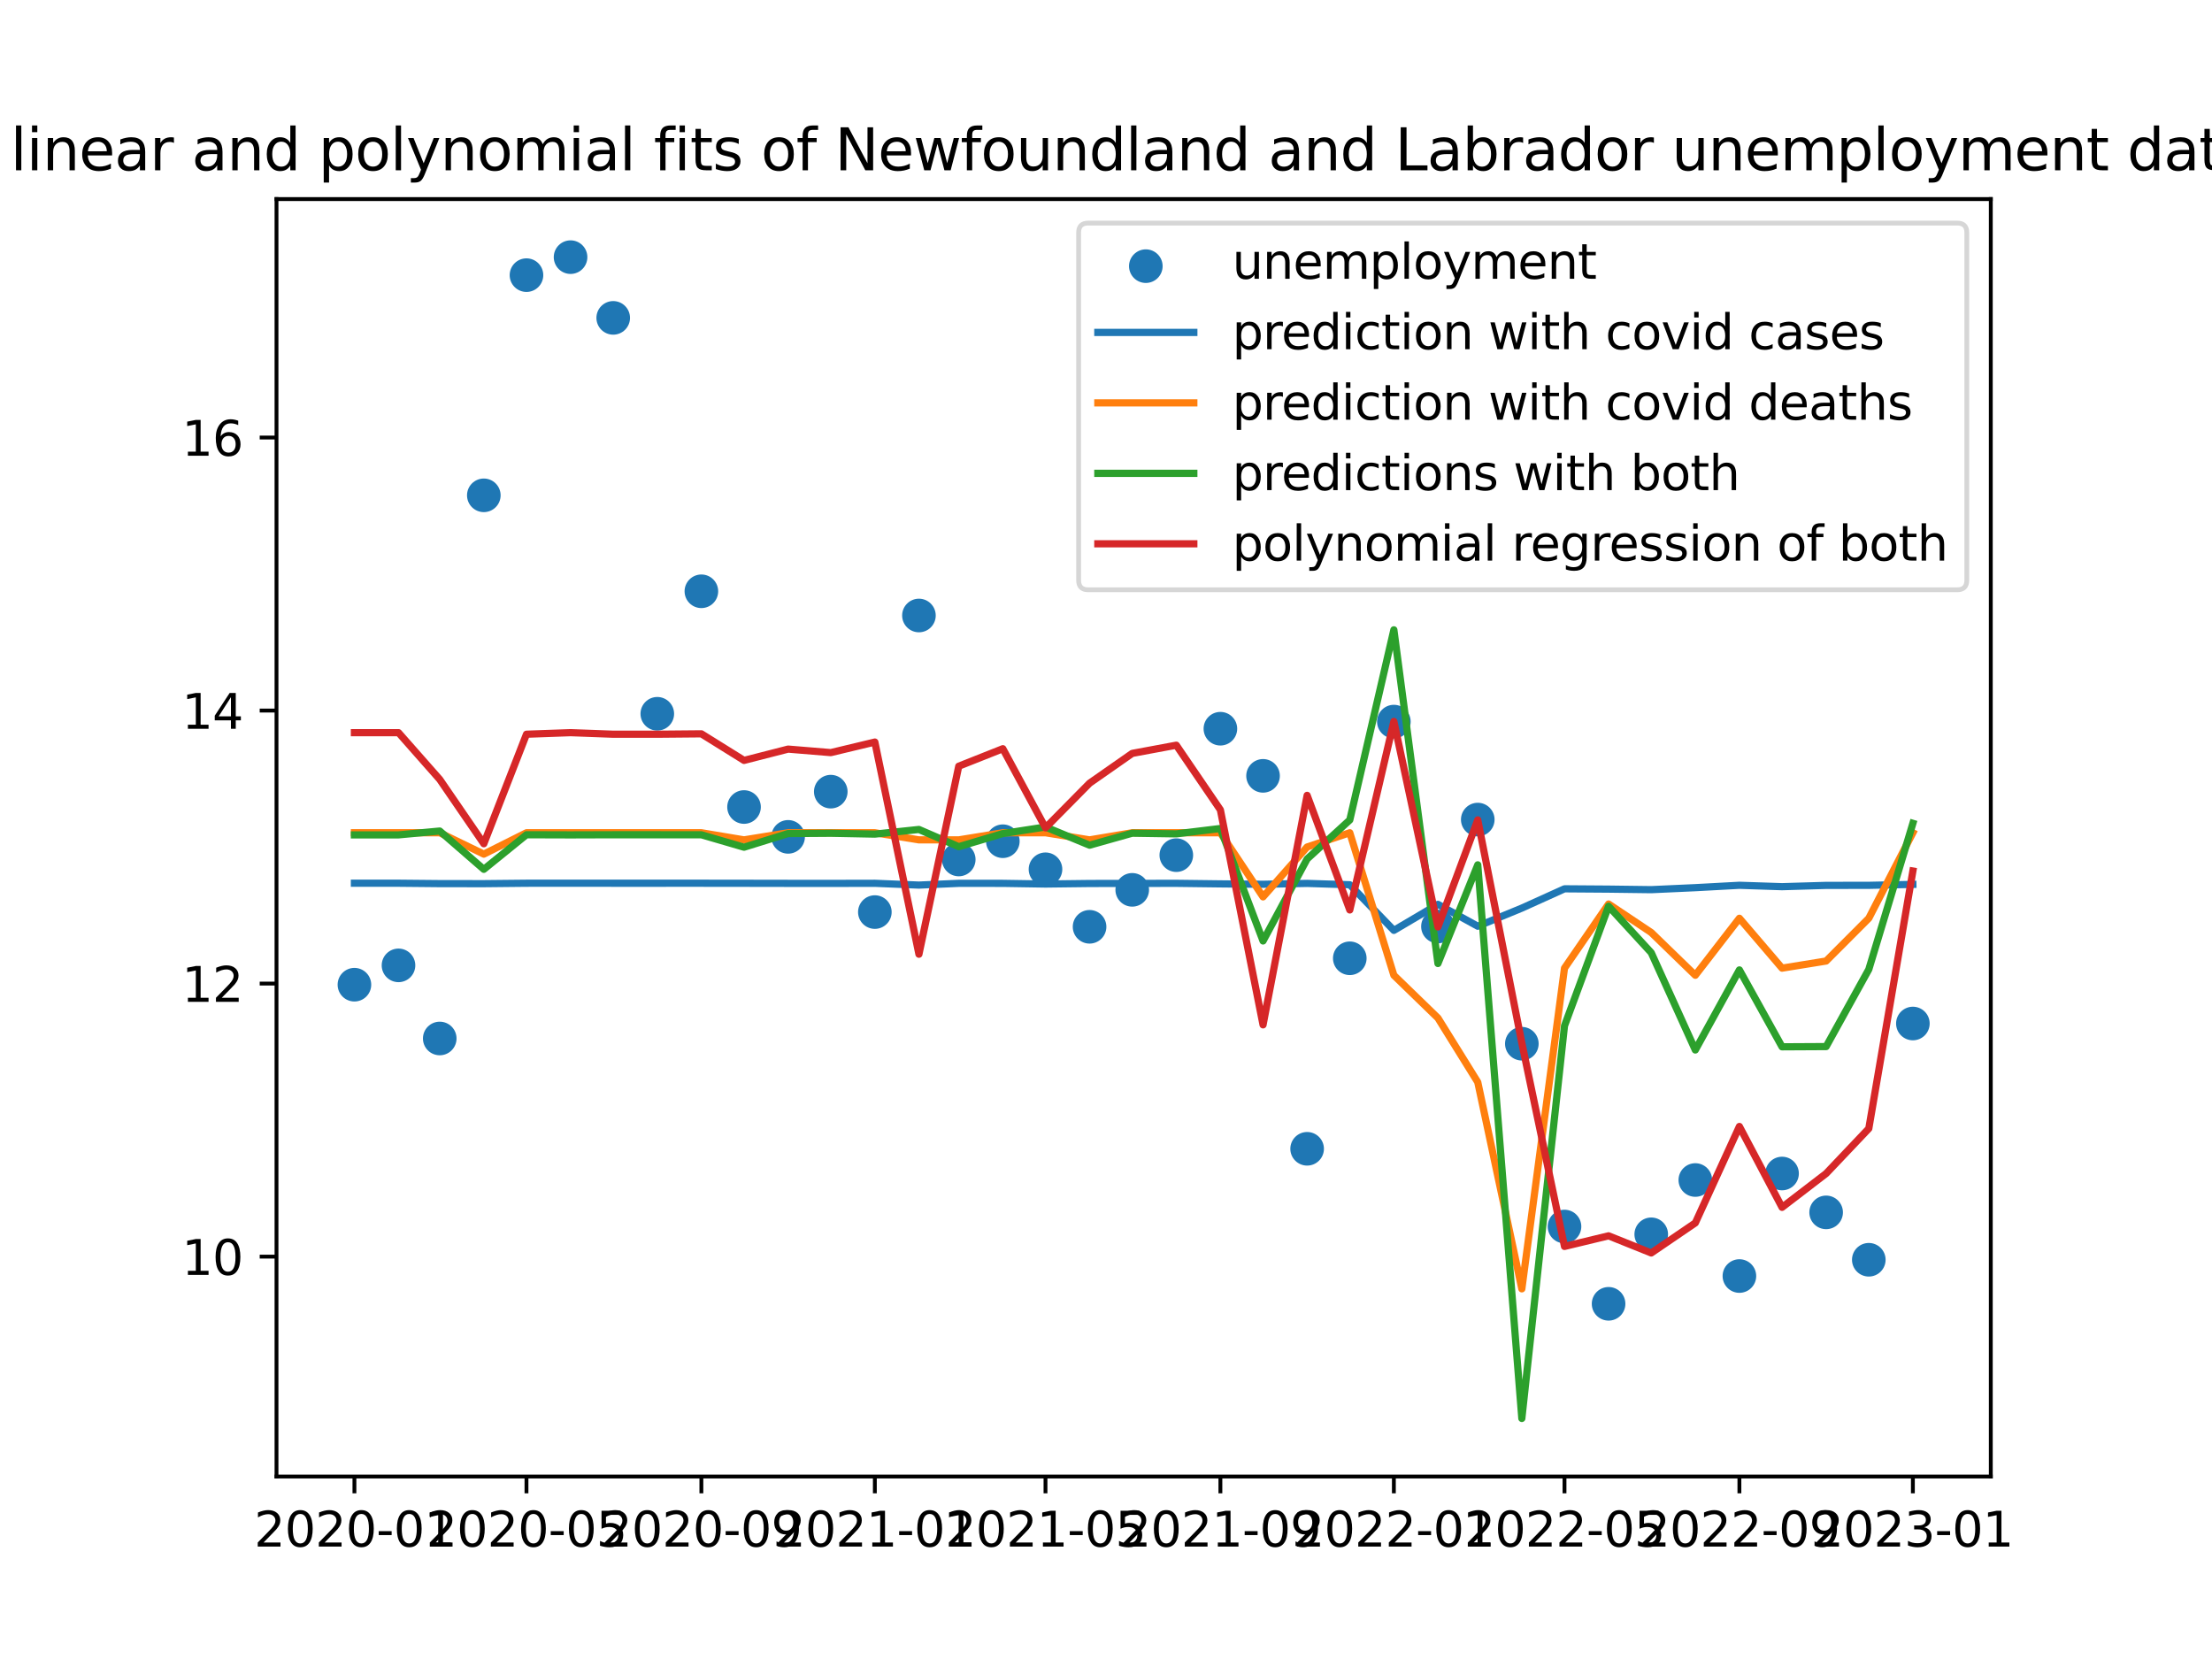 <?xml version="1.0" encoding="utf-8" standalone="no"?>
<!DOCTYPE svg PUBLIC "-//W3C//DTD SVG 1.1//EN"
  "http://www.w3.org/Graphics/SVG/1.1/DTD/svg11.dtd">
<svg xmlns:xlink="http://www.w3.org/1999/xlink" width="460.8pt" height="345.6pt" viewBox="0 0 460.8 345.6" xmlns="http://www.w3.org/2000/svg" version="1.1">
 <defs>
  <style type="text/css">*{stroke-linejoin: round; stroke-linecap: butt}</style>
 </defs>
 <g id="figure_1">
  <g id="patch_1">
   <path d="M 0 345.6 
L 460.8 345.6 
L 460.8 0 
L 0 0 
z
" style="fill: #ffffff"/>
  </g>
  <g id="axes_1">
   <g id="patch_2">
    <path d="M 57.6 307.584 
L 414.72 307.584 
L 414.72 41.472 
L 57.6 41.472 
z
" style="fill: #ffffff"/>
   </g>
   <g id="PathCollection_1">
    <defs>
     <path id="m31b5397fba" d="M 0 3 
C 0.796 3 1.559 2.684 2.121 2.121 
C 2.684 1.559 3 0.796 3 0 
C 3 -0.796 2.684 -1.559 2.121 -2.121 
C 1.559 -2.684 0.796 -3 0 -3 
C -0.796 -3 -1.559 -2.684 -2.121 -2.121 
C -2.684 -1.559 -3 -0.796 -3 0 
C -3 0.796 -2.684 1.559 -2.121 2.121 
C -1.559 2.684 -0.796 3 0 3 
z
" style="stroke: #1f77b4"/>
    </defs>
    <g clip-path="url(#pb2f38aac66)">
     <use xlink:href="#m31b5397fba" x="73.833" y="205.13" style="fill: #1f77b4; stroke: #1f77b4"/>
     <use xlink:href="#m31b5397fba" x="83.015" y="201.104" style="fill: #1f77b4; stroke: #1f77b4"/>
     <use xlink:href="#m31b5397fba" x="91.606" y="216.334" style="fill: #1f77b4; stroke: #1f77b4"/>
     <use xlink:href="#m31b5397fba" x="100.789" y="103.185" style="fill: #1f77b4; stroke: #1f77b4"/>
     <use xlink:href="#m31b5397fba" x="109.675" y="57.318" style="fill: #1f77b4; stroke: #1f77b4"/>
     <use xlink:href="#m31b5397fba" x="118.858" y="53.568" style="fill: #1f77b4; stroke: #1f77b4"/>
     <use xlink:href="#m31b5397fba" x="127.744" y="66.219" style="fill: #1f77b4; stroke: #1f77b4"/>
     <use xlink:href="#m31b5397fba" x="136.927" y="148.693" style="fill: #1f77b4; stroke: #1f77b4"/>
     <use xlink:href="#m31b5397fba" x="146.11" y="123.176" style="fill: #1f77b4; stroke: #1f77b4"/>
     <use xlink:href="#m31b5397fba" x="154.996" y="168.117" style="fill: #1f77b4; stroke: #1f77b4"/>
     <use xlink:href="#m31b5397fba" x="164.179" y="174.333" style="fill: #1f77b4; stroke: #1f77b4"/>
     <use xlink:href="#m31b5397fba" x="173.066" y="164.915" style="fill: #1f77b4; stroke: #1f77b4"/>
     <use xlink:href="#m31b5397fba" x="182.248" y="190.001" style="fill: #1f77b4; stroke: #1f77b4"/>
     <use xlink:href="#m31b5397fba" x="191.431" y="128.219" style="fill: #1f77b4; stroke: #1f77b4"/>
     <use xlink:href="#m31b5397fba" x="199.725" y="179.048" style="fill: #1f77b4; stroke: #1f77b4"/>
     <use xlink:href="#m31b5397fba" x="208.908" y="175.242" style="fill: #1f77b4; stroke: #1f77b4"/>
     <use xlink:href="#m31b5397fba" x="217.795" y="181.087" style="fill: #1f77b4; stroke: #1f77b4"/>
     <use xlink:href="#m31b5397fba" x="226.977" y="193.069" style="fill: #1f77b4; stroke: #1f77b4"/>
     <use xlink:href="#m31b5397fba" x="235.864" y="185.37" style="fill: #1f77b4; stroke: #1f77b4"/>
     <use xlink:href="#m31b5397fba" x="245.047" y="178.145" style="fill: #1f77b4; stroke: #1f77b4"/>
     <use xlink:href="#m31b5397fba" x="254.229" y="151.805" style="fill: #1f77b4; stroke: #1f77b4"/>
     <use xlink:href="#m31b5397fba" x="263.116" y="161.623" style="fill: #1f77b4; stroke: #1f77b4"/>
     <use xlink:href="#m31b5397fba" x="272.299" y="239.315" style="fill: #1f77b4; stroke: #1f77b4"/>
     <use xlink:href="#m31b5397fba" x="281.185" y="199.628" style="fill: #1f77b4; stroke: #1f77b4"/>
     <use xlink:href="#m31b5397fba" x="290.368" y="150.323" style="fill: #1f77b4; stroke: #1f77b4"/>
     <use xlink:href="#m31b5397fba" x="299.551" y="193.008" style="fill: #1f77b4; stroke: #1f77b4"/>
     <use xlink:href="#m31b5397fba" x="307.845" y="170.731" style="fill: #1f77b4; stroke: #1f77b4"/>
     <use xlink:href="#m31b5397fba" x="317.027" y="217.426" style="fill: #1f77b4; stroke: #1f77b4"/>
     <use xlink:href="#m31b5397fba" x="325.914" y="255.507" style="fill: #1f77b4; stroke: #1f77b4"/>
     <use xlink:href="#m31b5397fba" x="335.097" y="271.607" style="fill: #1f77b4; stroke: #1f77b4"/>
     <use xlink:href="#m31b5397fba" x="343.983" y="257.128" style="fill: #1f77b4; stroke: #1f77b4"/>
     <use xlink:href="#m31b5397fba" x="353.166" y="245.818" style="fill: #1f77b4; stroke: #1f77b4"/>
     <use xlink:href="#m31b5397fba" x="362.349" y="265.821" style="fill: #1f77b4; stroke: #1f77b4"/>
     <use xlink:href="#m31b5397fba" x="371.235" y="244.464" style="fill: #1f77b4; stroke: #1f77b4"/>
     <use xlink:href="#m31b5397fba" x="380.418" y="252.56" style="fill: #1f77b4; stroke: #1f77b4"/>
     <use xlink:href="#m31b5397fba" x="389.305" y="262.431" style="fill: #1f77b4; stroke: #1f77b4"/>
     <use xlink:href="#m31b5397fba" x="398.487" y="213.216" style="fill: #1f77b4; stroke: #1f77b4"/>
    </g>
   </g>
   <g id="matplotlib.axis_1">
    <g id="xtick_1">
     <g id="line2d_1">
      <defs>
       <path id="m17f41f5cee" d="M 0 0 
L 0 3.5 
" style="stroke: #000000; stroke-width: 0.8"/>
      </defs>
      <g>
       <use xlink:href="#m17f41f5cee" x="73.833" y="307.584" style="stroke: #000000; stroke-width: 0.8"/>
      </g>
     </g>
     <g id="text_1">
      <!-- 2020-01 -->
      <g transform="translate(52.941 322.182) scale(0.1 -0.1)">
       <defs>
        <path id="DejaVuSans-32" d="M 1228 531 
L 3431 531 
L 3431 0 
L 469 0 
L 469 531 
Q 828 903 1448 1529 
Q 2069 2156 2228 2338 
Q 2531 2678 2651 2914 
Q 2772 3150 2772 3378 
Q 2772 3750 2511 3984 
Q 2250 4219 1831 4219 
Q 1534 4219 1204 4116 
Q 875 4013 500 3803 
L 500 4441 
Q 881 4594 1212 4672 
Q 1544 4750 1819 4750 
Q 2544 4750 2975 4387 
Q 3406 4025 3406 3419 
Q 3406 3131 3298 2873 
Q 3191 2616 2906 2266 
Q 2828 2175 2409 1742 
Q 1991 1309 1228 531 
z
" transform="scale(0.016)"/>
        <path id="DejaVuSans-30" d="M 2034 4250 
Q 1547 4250 1301 3770 
Q 1056 3291 1056 2328 
Q 1056 1369 1301 889 
Q 1547 409 2034 409 
Q 2525 409 2770 889 
Q 3016 1369 3016 2328 
Q 3016 3291 2770 3770 
Q 2525 4250 2034 4250 
z
M 2034 4750 
Q 2819 4750 3233 4129 
Q 3647 3509 3647 2328 
Q 3647 1150 3233 529 
Q 2819 -91 2034 -91 
Q 1250 -91 836 529 
Q 422 1150 422 2328 
Q 422 3509 836 4129 
Q 1250 4750 2034 4750 
z
" transform="scale(0.016)"/>
        <path id="DejaVuSans-2d" d="M 313 2009 
L 1997 2009 
L 1997 1497 
L 313 1497 
L 313 2009 
z
" transform="scale(0.016)"/>
        <path id="DejaVuSans-31" d="M 794 531 
L 1825 531 
L 1825 4091 
L 703 3866 
L 703 4441 
L 1819 4666 
L 2450 4666 
L 2450 531 
L 3481 531 
L 3481 0 
L 794 0 
L 794 531 
z
" transform="scale(0.016)"/>
       </defs>
       <use xlink:href="#DejaVuSans-32"/>
       <use xlink:href="#DejaVuSans-30" x="63.623"/>
       <use xlink:href="#DejaVuSans-32" x="127.246"/>
       <use xlink:href="#DejaVuSans-30" x="190.869"/>
       <use xlink:href="#DejaVuSans-2d" x="254.492"/>
       <use xlink:href="#DejaVuSans-30" x="290.576"/>
       <use xlink:href="#DejaVuSans-31" x="354.199"/>
      </g>
     </g>
    </g>
    <g id="xtick_2">
     <g id="line2d_2">
      <g>
       <use xlink:href="#m17f41f5cee" x="109.675" y="307.584" style="stroke: #000000; stroke-width: 0.8"/>
      </g>
     </g>
     <g id="text_2">
      <!-- 2020-05 -->
      <g transform="translate(88.784 322.182) scale(0.1 -0.1)">
       <defs>
        <path id="DejaVuSans-35" d="M 691 4666 
L 3169 4666 
L 3169 4134 
L 1269 4134 
L 1269 2991 
Q 1406 3038 1543 3061 
Q 1681 3084 1819 3084 
Q 2600 3084 3056 2656 
Q 3513 2228 3513 1497 
Q 3513 744 3044 326 
Q 2575 -91 1722 -91 
Q 1428 -91 1123 -41 
Q 819 9 494 109 
L 494 744 
Q 775 591 1075 516 
Q 1375 441 1709 441 
Q 2250 441 2565 725 
Q 2881 1009 2881 1497 
Q 2881 1984 2565 2268 
Q 2250 2553 1709 2553 
Q 1456 2553 1204 2497 
Q 953 2441 691 2322 
L 691 4666 
z
" transform="scale(0.016)"/>
       </defs>
       <use xlink:href="#DejaVuSans-32"/>
       <use xlink:href="#DejaVuSans-30" x="63.623"/>
       <use xlink:href="#DejaVuSans-32" x="127.246"/>
       <use xlink:href="#DejaVuSans-30" x="190.869"/>
       <use xlink:href="#DejaVuSans-2d" x="254.492"/>
       <use xlink:href="#DejaVuSans-30" x="290.576"/>
       <use xlink:href="#DejaVuSans-35" x="354.199"/>
      </g>
     </g>
    </g>
    <g id="xtick_3">
     <g id="line2d_3">
      <g>
       <use xlink:href="#m17f41f5cee" x="146.11" y="307.584" style="stroke: #000000; stroke-width: 0.8"/>
      </g>
     </g>
     <g id="text_3">
      <!-- 2020-09 -->
      <g transform="translate(125.218 322.182) scale(0.1 -0.1)">
       <defs>
        <path id="DejaVuSans-39" d="M 703 97 
L 703 672 
Q 941 559 1184 500 
Q 1428 441 1663 441 
Q 2288 441 2617 861 
Q 2947 1281 2994 2138 
Q 2813 1869 2534 1725 
Q 2256 1581 1919 1581 
Q 1219 1581 811 2004 
Q 403 2428 403 3163 
Q 403 3881 828 4315 
Q 1253 4750 1959 4750 
Q 2769 4750 3195 4129 
Q 3622 3509 3622 2328 
Q 3622 1225 3098 567 
Q 2575 -91 1691 -91 
Q 1453 -91 1209 -44 
Q 966 3 703 97 
z
M 1959 2075 
Q 2384 2075 2632 2365 
Q 2881 2656 2881 3163 
Q 2881 3666 2632 3958 
Q 2384 4250 1959 4250 
Q 1534 4250 1286 3958 
Q 1038 3666 1038 3163 
Q 1038 2656 1286 2365 
Q 1534 2075 1959 2075 
z
" transform="scale(0.016)"/>
       </defs>
       <use xlink:href="#DejaVuSans-32"/>
       <use xlink:href="#DejaVuSans-30" x="63.623"/>
       <use xlink:href="#DejaVuSans-32" x="127.246"/>
       <use xlink:href="#DejaVuSans-30" x="190.869"/>
       <use xlink:href="#DejaVuSans-2d" x="254.492"/>
       <use xlink:href="#DejaVuSans-30" x="290.576"/>
       <use xlink:href="#DejaVuSans-39" x="354.199"/>
      </g>
     </g>
    </g>
    <g id="xtick_4">
     <g id="line2d_4">
      <g>
       <use xlink:href="#m17f41f5cee" x="182.248" y="307.584" style="stroke: #000000; stroke-width: 0.8"/>
      </g>
     </g>
     <g id="text_4">
      <!-- 2021-01 -->
      <g transform="translate(161.357 322.182) scale(0.1 -0.1)">
       <use xlink:href="#DejaVuSans-32"/>
       <use xlink:href="#DejaVuSans-30" x="63.623"/>
       <use xlink:href="#DejaVuSans-32" x="127.246"/>
       <use xlink:href="#DejaVuSans-31" x="190.869"/>
       <use xlink:href="#DejaVuSans-2d" x="254.492"/>
       <use xlink:href="#DejaVuSans-30" x="290.576"/>
       <use xlink:href="#DejaVuSans-31" x="354.199"/>
      </g>
     </g>
    </g>
    <g id="xtick_5">
     <g id="line2d_5">
      <g>
       <use xlink:href="#m17f41f5cee" x="217.795" y="307.584" style="stroke: #000000; stroke-width: 0.8"/>
      </g>
     </g>
     <g id="text_5">
      <!-- 2021-05 -->
      <g transform="translate(196.903 322.182) scale(0.1 -0.1)">
       <use xlink:href="#DejaVuSans-32"/>
       <use xlink:href="#DejaVuSans-30" x="63.623"/>
       <use xlink:href="#DejaVuSans-32" x="127.246"/>
       <use xlink:href="#DejaVuSans-31" x="190.869"/>
       <use xlink:href="#DejaVuSans-2d" x="254.492"/>
       <use xlink:href="#DejaVuSans-30" x="290.576"/>
       <use xlink:href="#DejaVuSans-35" x="354.199"/>
      </g>
     </g>
    </g>
    <g id="xtick_6">
     <g id="line2d_6">
      <g>
       <use xlink:href="#m17f41f5cee" x="254.229" y="307.584" style="stroke: #000000; stroke-width: 0.8"/>
      </g>
     </g>
     <g id="text_6">
      <!-- 2021-09 -->
      <g transform="translate(233.338 322.182) scale(0.1 -0.1)">
       <use xlink:href="#DejaVuSans-32"/>
       <use xlink:href="#DejaVuSans-30" x="63.623"/>
       <use xlink:href="#DejaVuSans-32" x="127.246"/>
       <use xlink:href="#DejaVuSans-31" x="190.869"/>
       <use xlink:href="#DejaVuSans-2d" x="254.492"/>
       <use xlink:href="#DejaVuSans-30" x="290.576"/>
       <use xlink:href="#DejaVuSans-39" x="354.199"/>
      </g>
     </g>
    </g>
    <g id="xtick_7">
     <g id="line2d_7">
      <g>
       <use xlink:href="#m17f41f5cee" x="290.368" y="307.584" style="stroke: #000000; stroke-width: 0.8"/>
      </g>
     </g>
     <g id="text_7">
      <!-- 2022-01 -->
      <g transform="translate(269.476 322.182) scale(0.1 -0.1)">
       <use xlink:href="#DejaVuSans-32"/>
       <use xlink:href="#DejaVuSans-30" x="63.623"/>
       <use xlink:href="#DejaVuSans-32" x="127.246"/>
       <use xlink:href="#DejaVuSans-32" x="190.869"/>
       <use xlink:href="#DejaVuSans-2d" x="254.492"/>
       <use xlink:href="#DejaVuSans-30" x="290.576"/>
       <use xlink:href="#DejaVuSans-31" x="354.199"/>
      </g>
     </g>
    </g>
    <g id="xtick_8">
     <g id="line2d_8">
      <g>
       <use xlink:href="#m17f41f5cee" x="325.914" y="307.584" style="stroke: #000000; stroke-width: 0.8"/>
      </g>
     </g>
     <g id="text_8">
      <!-- 2022-05 -->
      <g transform="translate(305.023 322.182) scale(0.1 -0.1)">
       <use xlink:href="#DejaVuSans-32"/>
       <use xlink:href="#DejaVuSans-30" x="63.623"/>
       <use xlink:href="#DejaVuSans-32" x="127.246"/>
       <use xlink:href="#DejaVuSans-32" x="190.869"/>
       <use xlink:href="#DejaVuSans-2d" x="254.492"/>
       <use xlink:href="#DejaVuSans-30" x="290.576"/>
       <use xlink:href="#DejaVuSans-35" x="354.199"/>
      </g>
     </g>
    </g>
    <g id="xtick_9">
     <g id="line2d_9">
      <g>
       <use xlink:href="#m17f41f5cee" x="362.349" y="307.584" style="stroke: #000000; stroke-width: 0.8"/>
      </g>
     </g>
     <g id="text_9">
      <!-- 2022-09 -->
      <g transform="translate(341.457 322.182) scale(0.1 -0.1)">
       <use xlink:href="#DejaVuSans-32"/>
       <use xlink:href="#DejaVuSans-30" x="63.623"/>
       <use xlink:href="#DejaVuSans-32" x="127.246"/>
       <use xlink:href="#DejaVuSans-32" x="190.869"/>
       <use xlink:href="#DejaVuSans-2d" x="254.492"/>
       <use xlink:href="#DejaVuSans-30" x="290.576"/>
       <use xlink:href="#DejaVuSans-39" x="354.199"/>
      </g>
     </g>
    </g>
    <g id="xtick_10">
     <g id="line2d_10">
      <g>
       <use xlink:href="#m17f41f5cee" x="398.487" y="307.584" style="stroke: #000000; stroke-width: 0.8"/>
      </g>
     </g>
     <g id="text_10">
      <!-- 2023-01 -->
      <g transform="translate(377.596 322.182) scale(0.1 -0.1)">
       <defs>
        <path id="DejaVuSans-33" d="M 2597 2516 
Q 3050 2419 3304 2112 
Q 3559 1806 3559 1356 
Q 3559 666 3084 287 
Q 2609 -91 1734 -91 
Q 1441 -91 1130 -33 
Q 819 25 488 141 
L 488 750 
Q 750 597 1062 519 
Q 1375 441 1716 441 
Q 2309 441 2620 675 
Q 2931 909 2931 1356 
Q 2931 1769 2642 2001 
Q 2353 2234 1838 2234 
L 1294 2234 
L 1294 2753 
L 1863 2753 
Q 2328 2753 2575 2939 
Q 2822 3125 2822 3475 
Q 2822 3834 2567 4026 
Q 2313 4219 1838 4219 
Q 1578 4219 1281 4162 
Q 984 4106 628 3988 
L 628 4550 
Q 988 4650 1302 4700 
Q 1616 4750 1894 4750 
Q 2613 4750 3031 4423 
Q 3450 4097 3450 3541 
Q 3450 3153 3228 2886 
Q 3006 2619 2597 2516 
z
" transform="scale(0.016)"/>
       </defs>
       <use xlink:href="#DejaVuSans-32"/>
       <use xlink:href="#DejaVuSans-30" x="63.623"/>
       <use xlink:href="#DejaVuSans-32" x="127.246"/>
       <use xlink:href="#DejaVuSans-33" x="190.869"/>
       <use xlink:href="#DejaVuSans-2d" x="254.492"/>
       <use xlink:href="#DejaVuSans-30" x="290.576"/>
       <use xlink:href="#DejaVuSans-31" x="354.199"/>
      </g>
     </g>
    </g>
   </g>
   <g id="matplotlib.axis_2">
    <g id="ytick_1">
     <g id="line2d_11">
      <defs>
       <path id="m5764d7eb30" d="M 0 0 
L -3.5 0 
" style="stroke: #000000; stroke-width: 0.8"/>
      </defs>
      <g>
       <use xlink:href="#m5764d7eb30" x="57.6" y="261.78" style="stroke: #000000; stroke-width: 0.8"/>
      </g>
     </g>
     <g id="text_11">
      <!-- 10 -->
      <g transform="translate(37.875 265.579) scale(0.1 -0.1)">
       <use xlink:href="#DejaVuSans-31"/>
       <use xlink:href="#DejaVuSans-30" x="63.623"/>
      </g>
     </g>
    </g>
    <g id="ytick_2">
     <g id="line2d_12">
      <g>
       <use xlink:href="#m5764d7eb30" x="57.6" y="204.901" style="stroke: #000000; stroke-width: 0.8"/>
      </g>
     </g>
     <g id="text_12">
      <!-- 12 -->
      <g transform="translate(37.875 208.7) scale(0.1 -0.1)">
       <use xlink:href="#DejaVuSans-31"/>
       <use xlink:href="#DejaVuSans-32" x="63.623"/>
      </g>
     </g>
    </g>
    <g id="ytick_3">
     <g id="line2d_13">
      <g>
       <use xlink:href="#m5764d7eb30" x="57.6" y="148.022" style="stroke: #000000; stroke-width: 0.8"/>
      </g>
     </g>
     <g id="text_13">
      <!-- 14 -->
      <g transform="translate(37.875 151.821) scale(0.1 -0.1)">
       <defs>
        <path id="DejaVuSans-34" d="M 2419 4116 
L 825 1625 
L 2419 1625 
L 2419 4116 
z
M 2253 4666 
L 3047 4666 
L 3047 1625 
L 3713 1625 
L 3713 1100 
L 3047 1100 
L 3047 0 
L 2419 0 
L 2419 1100 
L 313 1100 
L 313 1709 
L 2253 4666 
z
" transform="scale(0.016)"/>
       </defs>
       <use xlink:href="#DejaVuSans-31"/>
       <use xlink:href="#DejaVuSans-34" x="63.623"/>
      </g>
     </g>
    </g>
    <g id="ytick_4">
     <g id="line2d_14">
      <g>
       <use xlink:href="#m5764d7eb30" x="57.6" y="91.143" style="stroke: #000000; stroke-width: 0.8"/>
      </g>
     </g>
     <g id="text_14">
      <!-- 16 -->
      <g transform="translate(37.875 94.942) scale(0.1 -0.1)">
       <defs>
        <path id="DejaVuSans-36" d="M 2113 2584 
Q 1688 2584 1439 2293 
Q 1191 2003 1191 1497 
Q 1191 994 1439 701 
Q 1688 409 2113 409 
Q 2538 409 2786 701 
Q 3034 994 3034 1497 
Q 3034 2003 2786 2293 
Q 2538 2584 2113 2584 
z
M 3366 4563 
L 3366 3988 
Q 3128 4100 2886 4159 
Q 2644 4219 2406 4219 
Q 1781 4219 1451 3797 
Q 1122 3375 1075 2522 
Q 1259 2794 1537 2939 
Q 1816 3084 2150 3084 
Q 2853 3084 3261 2657 
Q 3669 2231 3669 1497 
Q 3669 778 3244 343 
Q 2819 -91 2113 -91 
Q 1303 -91 875 529 
Q 447 1150 447 2328 
Q 447 3434 972 4092 
Q 1497 4750 2381 4750 
Q 2619 4750 2861 4703 
Q 3103 4656 3366 4563 
z
" transform="scale(0.016)"/>
       </defs>
       <use xlink:href="#DejaVuSans-31"/>
       <use xlink:href="#DejaVuSans-36" x="63.623"/>
      </g>
     </g>
    </g>
   </g>
   <g id="line2d_15">
    <path d="M 73.833 183.991 
L 83.015 183.991 
L 91.606 184.073 
L 100.789 184.084 
L 109.675 183.994 
L 118.858 183.991 
L 127.744 183.994 
L 136.927 183.994 
L 146.11 183.993 
L 154.996 184.004 
L 164.179 184.02 
L 173.066 184.026 
L 182.248 184.007 
L 191.431 184.38 
L 199.725 184.015 
L 208.908 184.019 
L 217.795 184.158 
L 226.977 184.047 
L 235.864 184.027 
L 245.047 184.013 
L 254.229 184.126 
L 263.116 184.211 
L 272.299 184.029 
L 281.185 184.306 
L 290.368 193.813 
L 299.551 188.392 
L 307.845 192.948 
L 317.027 189.174 
L 325.914 185.155 
L 335.097 185.22 
L 343.983 185.333 
L 353.166 184.917 
L 362.349 184.421 
L 371.235 184.711 
L 380.418 184.442 
L 389.305 184.431 
L 398.487 184.236 
" clip-path="url(#pb2f38aac66)" style="fill: none; stroke: #1f77b4; stroke-width: 1.5; stroke-linecap: square"/>
   </g>
   <g id="line2d_16">
    <path d="M 73.833 173.476 
L 83.015 173.476 
L 91.606 173.476 
L 100.789 177.93 
L 109.675 173.476 
L 118.858 173.476 
L 127.744 173.476 
L 136.927 173.476 
L 146.11 173.476 
L 154.996 174.961 
L 164.179 173.476 
L 173.066 173.476 
L 182.248 173.476 
L 191.431 174.961 
L 199.725 174.961 
L 208.908 173.476 
L 217.795 173.476 
L 226.977 174.961 
L 235.864 173.476 
L 245.047 173.476 
L 254.229 173.476 
L 263.116 186.837 
L 272.299 176.445 
L 281.185 173.476 
L 290.368 203.167 
L 299.551 212.075 
L 307.845 225.436 
L 317.027 268.488 
L 325.914 201.683 
L 335.097 188.322 
L 343.983 194.26 
L 353.166 203.167 
L 362.349 191.291 
L 371.235 201.683 
L 380.418 200.198 
L 389.305 191.291 
L 398.487 173.476 
" clip-path="url(#pb2f38aac66)" style="fill: none; stroke: #ff7f0e; stroke-width: 1.5; stroke-linecap: square"/>
   </g>
   <g id="line2d_17">
    <path d="M 73.833 173.921 
L 83.015 173.921 
L 91.606 173.118 
L 100.789 181.094 
L 109.675 173.894 
L 118.858 173.921 
L 127.744 173.894 
L 136.927 173.894 
L 146.11 173.901 
L 154.996 176.49 
L 164.179 173.64 
L 173.066 173.58 
L 182.248 173.76 
L 191.431 172.792 
L 199.725 176.383 
L 208.908 173.647 
L 217.795 172.276 
L 226.977 176.069 
L 235.864 173.566 
L 245.047 173.707 
L 254.229 172.59 
L 263.116 196.021 
L 272.299 178.939 
L 281.185 170.818 
L 290.368 131.203 
L 299.551 200.717 
L 307.845 180.159 
L 317.027 295.488 
L 325.914 213.697 
L 335.097 188.788 
L 343.983 198.464 
L 353.166 218.734 
L 362.349 202.051 
L 371.235 218.07 
L 380.418 218.021 
L 389.305 201.944 
L 398.487 171.514 
" clip-path="url(#pb2f38aac66)" style="fill: none; stroke: #2ca02c; stroke-width: 1.5; stroke-linecap: square"/>
   </g>
   <g id="line2d_18">
    <path d="M 73.833 152.625 
L 83.015 152.625 
L 91.606 162.369 
L 100.789 175.763 
L 109.675 152.952 
L 118.858 152.625 
L 127.744 152.952 
L 136.927 152.952 
L 146.11 152.87 
L 154.996 158.405 
L 164.179 156.051 
L 173.066 156.783 
L 182.248 154.585 
L 191.431 198.782 
L 199.725 159.614 
L 208.908 155.969 
L 217.795 172.453 
L 226.977 163.153 
L 235.864 156.945 
L 245.047 155.237 
L 254.229 168.709 
L 263.116 213.496 
L 272.299 165.687 
L 281.185 189.56 
L 290.368 150.285 
L 299.551 193.107 
L 307.845 170.803 
L 317.027 217.272 
L 325.914 259.655 
L 335.097 257.444 
L 343.983 261.016 
L 353.166 254.758 
L 362.349 234.663 
L 371.235 251.511 
L 380.418 244.465 
L 389.305 235.096 
L 398.487 181.451 
" clip-path="url(#pb2f38aac66)" style="fill: none; stroke: #d62728; stroke-width: 1.5; stroke-linecap: square"/>
   </g>
   <g id="patch_3">
    <path d="M 57.6 307.584 
L 57.6 41.472 
" style="fill: none; stroke: #000000; stroke-width: 0.8; stroke-linejoin: miter; stroke-linecap: square"/>
   </g>
   <g id="patch_4">
    <path d="M 414.72 307.584 
L 414.72 41.472 
" style="fill: none; stroke: #000000; stroke-width: 0.8; stroke-linejoin: miter; stroke-linecap: square"/>
   </g>
   <g id="patch_5">
    <path d="M 57.6 307.584 
L 414.72 307.584 
" style="fill: none; stroke: #000000; stroke-width: 0.8; stroke-linejoin: miter; stroke-linecap: square"/>
   </g>
   <g id="patch_6">
    <path d="M 57.6 41.472 
L 414.72 41.472 
" style="fill: none; stroke: #000000; stroke-width: 0.8; stroke-linejoin: miter; stroke-linecap: square"/>
   </g>
   <g id="text_15">
    <!-- linear and polynomial fits of Newfoundland and Labrador unemployment data -->
    <g transform="translate(2.177 35.472) scale(0.12 -0.12)">
     <defs>
      <path id="DejaVuSans-6c" d="M 603 4863 
L 1178 4863 
L 1178 0 
L 603 0 
L 603 4863 
z
" transform="scale(0.016)"/>
      <path id="DejaVuSans-69" d="M 603 3500 
L 1178 3500 
L 1178 0 
L 603 0 
L 603 3500 
z
M 603 4863 
L 1178 4863 
L 1178 4134 
L 603 4134 
L 603 4863 
z
" transform="scale(0.016)"/>
      <path id="DejaVuSans-6e" d="M 3513 2113 
L 3513 0 
L 2938 0 
L 2938 2094 
Q 2938 2591 2744 2837 
Q 2550 3084 2163 3084 
Q 1697 3084 1428 2787 
Q 1159 2491 1159 1978 
L 1159 0 
L 581 0 
L 581 3500 
L 1159 3500 
L 1159 2956 
Q 1366 3272 1645 3428 
Q 1925 3584 2291 3584 
Q 2894 3584 3203 3211 
Q 3513 2838 3513 2113 
z
" transform="scale(0.016)"/>
      <path id="DejaVuSans-65" d="M 3597 1894 
L 3597 1613 
L 953 1613 
Q 991 1019 1311 708 
Q 1631 397 2203 397 
Q 2534 397 2845 478 
Q 3156 559 3463 722 
L 3463 178 
Q 3153 47 2828 -22 
Q 2503 -91 2169 -91 
Q 1331 -91 842 396 
Q 353 884 353 1716 
Q 353 2575 817 3079 
Q 1281 3584 2069 3584 
Q 2775 3584 3186 3129 
Q 3597 2675 3597 1894 
z
M 3022 2063 
Q 3016 2534 2758 2815 
Q 2500 3097 2075 3097 
Q 1594 3097 1305 2825 
Q 1016 2553 972 2059 
L 3022 2063 
z
" transform="scale(0.016)"/>
      <path id="DejaVuSans-61" d="M 2194 1759 
Q 1497 1759 1228 1600 
Q 959 1441 959 1056 
Q 959 750 1161 570 
Q 1363 391 1709 391 
Q 2188 391 2477 730 
Q 2766 1069 2766 1631 
L 2766 1759 
L 2194 1759 
z
M 3341 1997 
L 3341 0 
L 2766 0 
L 2766 531 
Q 2569 213 2275 61 
Q 1981 -91 1556 -91 
Q 1019 -91 701 211 
Q 384 513 384 1019 
Q 384 1609 779 1909 
Q 1175 2209 1959 2209 
L 2766 2209 
L 2766 2266 
Q 2766 2663 2505 2880 
Q 2244 3097 1772 3097 
Q 1472 3097 1187 3025 
Q 903 2953 641 2809 
L 641 3341 
Q 956 3463 1253 3523 
Q 1550 3584 1831 3584 
Q 2591 3584 2966 3190 
Q 3341 2797 3341 1997 
z
" transform="scale(0.016)"/>
      <path id="DejaVuSans-72" d="M 2631 2963 
Q 2534 3019 2420 3045 
Q 2306 3072 2169 3072 
Q 1681 3072 1420 2755 
Q 1159 2438 1159 1844 
L 1159 0 
L 581 0 
L 581 3500 
L 1159 3500 
L 1159 2956 
Q 1341 3275 1631 3429 
Q 1922 3584 2338 3584 
Q 2397 3584 2469 3576 
Q 2541 3569 2628 3553 
L 2631 2963 
z
" transform="scale(0.016)"/>
      <path id="DejaVuSans-20" transform="scale(0.016)"/>
      <path id="DejaVuSans-64" d="M 2906 2969 
L 2906 4863 
L 3481 4863 
L 3481 0 
L 2906 0 
L 2906 525 
Q 2725 213 2448 61 
Q 2172 -91 1784 -91 
Q 1150 -91 751 415 
Q 353 922 353 1747 
Q 353 2572 751 3078 
Q 1150 3584 1784 3584 
Q 2172 3584 2448 3432 
Q 2725 3281 2906 2969 
z
M 947 1747 
Q 947 1113 1208 752 
Q 1469 391 1925 391 
Q 2381 391 2643 752 
Q 2906 1113 2906 1747 
Q 2906 2381 2643 2742 
Q 2381 3103 1925 3103 
Q 1469 3103 1208 2742 
Q 947 2381 947 1747 
z
" transform="scale(0.016)"/>
      <path id="DejaVuSans-70" d="M 1159 525 
L 1159 -1331 
L 581 -1331 
L 581 3500 
L 1159 3500 
L 1159 2969 
Q 1341 3281 1617 3432 
Q 1894 3584 2278 3584 
Q 2916 3584 3314 3078 
Q 3713 2572 3713 1747 
Q 3713 922 3314 415 
Q 2916 -91 2278 -91 
Q 1894 -91 1617 61 
Q 1341 213 1159 525 
z
M 3116 1747 
Q 3116 2381 2855 2742 
Q 2594 3103 2138 3103 
Q 1681 3103 1420 2742 
Q 1159 2381 1159 1747 
Q 1159 1113 1420 752 
Q 1681 391 2138 391 
Q 2594 391 2855 752 
Q 3116 1113 3116 1747 
z
" transform="scale(0.016)"/>
      <path id="DejaVuSans-6f" d="M 1959 3097 
Q 1497 3097 1228 2736 
Q 959 2375 959 1747 
Q 959 1119 1226 758 
Q 1494 397 1959 397 
Q 2419 397 2687 759 
Q 2956 1122 2956 1747 
Q 2956 2369 2687 2733 
Q 2419 3097 1959 3097 
z
M 1959 3584 
Q 2709 3584 3137 3096 
Q 3566 2609 3566 1747 
Q 3566 888 3137 398 
Q 2709 -91 1959 -91 
Q 1206 -91 779 398 
Q 353 888 353 1747 
Q 353 2609 779 3096 
Q 1206 3584 1959 3584 
z
" transform="scale(0.016)"/>
      <path id="DejaVuSans-79" d="M 2059 -325 
Q 1816 -950 1584 -1140 
Q 1353 -1331 966 -1331 
L 506 -1331 
L 506 -850 
L 844 -850 
Q 1081 -850 1212 -737 
Q 1344 -625 1503 -206 
L 1606 56 
L 191 3500 
L 800 3500 
L 1894 763 
L 2988 3500 
L 3597 3500 
L 2059 -325 
z
" transform="scale(0.016)"/>
      <path id="DejaVuSans-6d" d="M 3328 2828 
Q 3544 3216 3844 3400 
Q 4144 3584 4550 3584 
Q 5097 3584 5394 3201 
Q 5691 2819 5691 2113 
L 5691 0 
L 5113 0 
L 5113 2094 
Q 5113 2597 4934 2840 
Q 4756 3084 4391 3084 
Q 3944 3084 3684 2787 
Q 3425 2491 3425 1978 
L 3425 0 
L 2847 0 
L 2847 2094 
Q 2847 2600 2669 2842 
Q 2491 3084 2119 3084 
Q 1678 3084 1418 2786 
Q 1159 2488 1159 1978 
L 1159 0 
L 581 0 
L 581 3500 
L 1159 3500 
L 1159 2956 
Q 1356 3278 1631 3431 
Q 1906 3584 2284 3584 
Q 2666 3584 2933 3390 
Q 3200 3197 3328 2828 
z
" transform="scale(0.016)"/>
      <path id="DejaVuSans-66" d="M 2375 4863 
L 2375 4384 
L 1825 4384 
Q 1516 4384 1395 4259 
Q 1275 4134 1275 3809 
L 1275 3500 
L 2222 3500 
L 2222 3053 
L 1275 3053 
L 1275 0 
L 697 0 
L 697 3053 
L 147 3053 
L 147 3500 
L 697 3500 
L 697 3744 
Q 697 4328 969 4595 
Q 1241 4863 1831 4863 
L 2375 4863 
z
" transform="scale(0.016)"/>
      <path id="DejaVuSans-74" d="M 1172 4494 
L 1172 3500 
L 2356 3500 
L 2356 3053 
L 1172 3053 
L 1172 1153 
Q 1172 725 1289 603 
Q 1406 481 1766 481 
L 2356 481 
L 2356 0 
L 1766 0 
Q 1100 0 847 248 
Q 594 497 594 1153 
L 594 3053 
L 172 3053 
L 172 3500 
L 594 3500 
L 594 4494 
L 1172 4494 
z
" transform="scale(0.016)"/>
      <path id="DejaVuSans-73" d="M 2834 3397 
L 2834 2853 
Q 2591 2978 2328 3040 
Q 2066 3103 1784 3103 
Q 1356 3103 1142 2972 
Q 928 2841 928 2578 
Q 928 2378 1081 2264 
Q 1234 2150 1697 2047 
L 1894 2003 
Q 2506 1872 2764 1633 
Q 3022 1394 3022 966 
Q 3022 478 2636 193 
Q 2250 -91 1575 -91 
Q 1294 -91 989 -36 
Q 684 19 347 128 
L 347 722 
Q 666 556 975 473 
Q 1284 391 1588 391 
Q 1994 391 2212 530 
Q 2431 669 2431 922 
Q 2431 1156 2273 1281 
Q 2116 1406 1581 1522 
L 1381 1569 
Q 847 1681 609 1914 
Q 372 2147 372 2553 
Q 372 3047 722 3315 
Q 1072 3584 1716 3584 
Q 2034 3584 2315 3537 
Q 2597 3491 2834 3397 
z
" transform="scale(0.016)"/>
      <path id="DejaVuSans-4e" d="M 628 4666 
L 1478 4666 
L 3547 763 
L 3547 4666 
L 4159 4666 
L 4159 0 
L 3309 0 
L 1241 3903 
L 1241 0 
L 628 0 
L 628 4666 
z
" transform="scale(0.016)"/>
      <path id="DejaVuSans-77" d="M 269 3500 
L 844 3500 
L 1563 769 
L 2278 3500 
L 2956 3500 
L 3675 769 
L 4391 3500 
L 4966 3500 
L 4050 0 
L 3372 0 
L 2619 2869 
L 1863 0 
L 1184 0 
L 269 3500 
z
" transform="scale(0.016)"/>
      <path id="DejaVuSans-75" d="M 544 1381 
L 544 3500 
L 1119 3500 
L 1119 1403 
Q 1119 906 1312 657 
Q 1506 409 1894 409 
Q 2359 409 2629 706 
Q 2900 1003 2900 1516 
L 2900 3500 
L 3475 3500 
L 3475 0 
L 2900 0 
L 2900 538 
Q 2691 219 2414 64 
Q 2138 -91 1772 -91 
Q 1169 -91 856 284 
Q 544 659 544 1381 
z
M 1991 3584 
L 1991 3584 
z
" transform="scale(0.016)"/>
      <path id="DejaVuSans-4c" d="M 628 4666 
L 1259 4666 
L 1259 531 
L 3531 531 
L 3531 0 
L 628 0 
L 628 4666 
z
" transform="scale(0.016)"/>
      <path id="DejaVuSans-62" d="M 3116 1747 
Q 3116 2381 2855 2742 
Q 2594 3103 2138 3103 
Q 1681 3103 1420 2742 
Q 1159 2381 1159 1747 
Q 1159 1113 1420 752 
Q 1681 391 2138 391 
Q 2594 391 2855 752 
Q 3116 1113 3116 1747 
z
M 1159 2969 
Q 1341 3281 1617 3432 
Q 1894 3584 2278 3584 
Q 2916 3584 3314 3078 
Q 3713 2572 3713 1747 
Q 3713 922 3314 415 
Q 2916 -91 2278 -91 
Q 1894 -91 1617 61 
Q 1341 213 1159 525 
L 1159 0 
L 581 0 
L 581 4863 
L 1159 4863 
L 1159 2969 
z
" transform="scale(0.016)"/>
     </defs>
     <use xlink:href="#DejaVuSans-6c"/>
     <use xlink:href="#DejaVuSans-69" x="27.783"/>
     <use xlink:href="#DejaVuSans-6e" x="55.566"/>
     <use xlink:href="#DejaVuSans-65" x="118.945"/>
     <use xlink:href="#DejaVuSans-61" x="180.469"/>
     <use xlink:href="#DejaVuSans-72" x="241.748"/>
     <use xlink:href="#DejaVuSans-20" x="282.861"/>
     <use xlink:href="#DejaVuSans-61" x="314.648"/>
     <use xlink:href="#DejaVuSans-6e" x="375.928"/>
     <use xlink:href="#DejaVuSans-64" x="439.307"/>
     <use xlink:href="#DejaVuSans-20" x="502.783"/>
     <use xlink:href="#DejaVuSans-70" x="534.57"/>
     <use xlink:href="#DejaVuSans-6f" x="598.047"/>
     <use xlink:href="#DejaVuSans-6c" x="659.229"/>
     <use xlink:href="#DejaVuSans-79" x="687.012"/>
     <use xlink:href="#DejaVuSans-6e" x="746.191"/>
     <use xlink:href="#DejaVuSans-6f" x="809.57"/>
     <use xlink:href="#DejaVuSans-6d" x="870.752"/>
     <use xlink:href="#DejaVuSans-69" x="968.164"/>
     <use xlink:href="#DejaVuSans-61" x="995.947"/>
     <use xlink:href="#DejaVuSans-6c" x="1057.227"/>
     <use xlink:href="#DejaVuSans-20" x="1085.01"/>
     <use xlink:href="#DejaVuSans-66" x="1116.797"/>
     <use xlink:href="#DejaVuSans-69" x="1152.002"/>
     <use xlink:href="#DejaVuSans-74" x="1179.785"/>
     <use xlink:href="#DejaVuSans-73" x="1218.994"/>
     <use xlink:href="#DejaVuSans-20" x="1271.094"/>
     <use xlink:href="#DejaVuSans-6f" x="1302.881"/>
     <use xlink:href="#DejaVuSans-66" x="1364.062"/>
     <use xlink:href="#DejaVuSans-20" x="1399.268"/>
     <use xlink:href="#DejaVuSans-4e" x="1431.055"/>
     <use xlink:href="#DejaVuSans-65" x="1505.859"/>
     <use xlink:href="#DejaVuSans-77" x="1567.383"/>
     <use xlink:href="#DejaVuSans-66" x="1649.17"/>
     <use xlink:href="#DejaVuSans-6f" x="1684.375"/>
     <use xlink:href="#DejaVuSans-75" x="1745.557"/>
     <use xlink:href="#DejaVuSans-6e" x="1808.936"/>
     <use xlink:href="#DejaVuSans-64" x="1872.314"/>
     <use xlink:href="#DejaVuSans-6c" x="1935.791"/>
     <use xlink:href="#DejaVuSans-61" x="1963.574"/>
     <use xlink:href="#DejaVuSans-6e" x="2024.854"/>
     <use xlink:href="#DejaVuSans-64" x="2088.232"/>
     <use xlink:href="#DejaVuSans-20" x="2151.709"/>
     <use xlink:href="#DejaVuSans-61" x="2183.496"/>
     <use xlink:href="#DejaVuSans-6e" x="2244.775"/>
     <use xlink:href="#DejaVuSans-64" x="2308.154"/>
     <use xlink:href="#DejaVuSans-20" x="2371.631"/>
     <use xlink:href="#DejaVuSans-4c" x="2403.418"/>
     <use xlink:href="#DejaVuSans-61" x="2459.131"/>
     <use xlink:href="#DejaVuSans-62" x="2520.41"/>
     <use xlink:href="#DejaVuSans-72" x="2583.887"/>
     <use xlink:href="#DejaVuSans-61" x="2625"/>
     <use xlink:href="#DejaVuSans-64" x="2686.279"/>
     <use xlink:href="#DejaVuSans-6f" x="2749.756"/>
     <use xlink:href="#DejaVuSans-72" x="2810.938"/>
     <use xlink:href="#DejaVuSans-20" x="2852.051"/>
     <use xlink:href="#DejaVuSans-75" x="2883.838"/>
     <use xlink:href="#DejaVuSans-6e" x="2947.217"/>
     <use xlink:href="#DejaVuSans-65" x="3010.596"/>
     <use xlink:href="#DejaVuSans-6d" x="3072.119"/>
     <use xlink:href="#DejaVuSans-70" x="3169.531"/>
     <use xlink:href="#DejaVuSans-6c" x="3233.008"/>
     <use xlink:href="#DejaVuSans-6f" x="3260.791"/>
     <use xlink:href="#DejaVuSans-79" x="3321.973"/>
     <use xlink:href="#DejaVuSans-6d" x="3381.152"/>
     <use xlink:href="#DejaVuSans-65" x="3478.564"/>
     <use xlink:href="#DejaVuSans-6e" x="3540.088"/>
     <use xlink:href="#DejaVuSans-74" x="3603.467"/>
     <use xlink:href="#DejaVuSans-20" x="3642.676"/>
     <use xlink:href="#DejaVuSans-64" x="3674.463"/>
     <use xlink:href="#DejaVuSans-61" x="3737.939"/>
     <use xlink:href="#DejaVuSans-74" x="3799.219"/>
     <use xlink:href="#DejaVuSans-61" x="3838.428"/>
    </g>
   </g>
   <g id="legend_1">
    <g id="patch_7">
     <path d="M 226.697 122.863 
L 407.72 122.863 
Q 409.72 122.863 409.72 120.863 
L 409.72 48.472 
Q 409.72 46.472 407.72 46.472 
L 226.697 46.472 
Q 224.697 46.472 224.697 48.472 
L 224.697 120.863 
Q 224.697 122.863 226.697 122.863 
z
" style="fill: #ffffff; opacity: 0.8; stroke: #cccccc; stroke-linejoin: miter"/>
    </g>
    <g id="PathCollection_2">
     <g>
      <use xlink:href="#m31b5397fba" x="238.697" y="55.445" style="fill: #1f77b4; stroke: #1f77b4"/>
     </g>
    </g>
    <g id="text_16">
     <!-- unemployment -->
     <g transform="translate(256.697 58.07) scale(0.1 -0.1)">
      <use xlink:href="#DejaVuSans-75"/>
      <use xlink:href="#DejaVuSans-6e" x="63.379"/>
      <use xlink:href="#DejaVuSans-65" x="126.758"/>
      <use xlink:href="#DejaVuSans-6d" x="188.281"/>
      <use xlink:href="#DejaVuSans-70" x="285.693"/>
      <use xlink:href="#DejaVuSans-6c" x="349.17"/>
      <use xlink:href="#DejaVuSans-6f" x="376.953"/>
      <use xlink:href="#DejaVuSans-79" x="438.135"/>
      <use xlink:href="#DejaVuSans-6d" x="497.314"/>
      <use xlink:href="#DejaVuSans-65" x="594.727"/>
      <use xlink:href="#DejaVuSans-6e" x="656.25"/>
      <use xlink:href="#DejaVuSans-74" x="719.629"/>
     </g>
    </g>
    <g id="line2d_19">
     <path d="M 228.697 69.249 
L 238.697 69.249 
L 248.697 69.249 
" style="fill: none; stroke: #1f77b4; stroke-width: 1.5; stroke-linecap: square"/>
    </g>
    <g id="text_17">
     <!-- prediction with covid cases -->
     <g transform="translate(256.697 72.749) scale(0.1 -0.1)">
      <defs>
       <path id="DejaVuSans-63" d="M 3122 3366 
L 3122 2828 
Q 2878 2963 2633 3030 
Q 2388 3097 2138 3097 
Q 1578 3097 1268 2742 
Q 959 2388 959 1747 
Q 959 1106 1268 751 
Q 1578 397 2138 397 
Q 2388 397 2633 464 
Q 2878 531 3122 666 
L 3122 134 
Q 2881 22 2623 -34 
Q 2366 -91 2075 -91 
Q 1284 -91 818 406 
Q 353 903 353 1747 
Q 353 2603 823 3093 
Q 1294 3584 2113 3584 
Q 2378 3584 2631 3529 
Q 2884 3475 3122 3366 
z
" transform="scale(0.016)"/>
       <path id="DejaVuSans-68" d="M 3513 2113 
L 3513 0 
L 2938 0 
L 2938 2094 
Q 2938 2591 2744 2837 
Q 2550 3084 2163 3084 
Q 1697 3084 1428 2787 
Q 1159 2491 1159 1978 
L 1159 0 
L 581 0 
L 581 4863 
L 1159 4863 
L 1159 2956 
Q 1366 3272 1645 3428 
Q 1925 3584 2291 3584 
Q 2894 3584 3203 3211 
Q 3513 2838 3513 2113 
z
" transform="scale(0.016)"/>
       <path id="DejaVuSans-76" d="M 191 3500 
L 800 3500 
L 1894 563 
L 2988 3500 
L 3597 3500 
L 2284 0 
L 1503 0 
L 191 3500 
z
" transform="scale(0.016)"/>
      </defs>
      <use xlink:href="#DejaVuSans-70"/>
      <use xlink:href="#DejaVuSans-72" x="63.477"/>
      <use xlink:href="#DejaVuSans-65" x="102.34"/>
      <use xlink:href="#DejaVuSans-64" x="163.863"/>
      <use xlink:href="#DejaVuSans-69" x="227.34"/>
      <use xlink:href="#DejaVuSans-63" x="255.123"/>
      <use xlink:href="#DejaVuSans-74" x="310.104"/>
      <use xlink:href="#DejaVuSans-69" x="349.312"/>
      <use xlink:href="#DejaVuSans-6f" x="377.096"/>
      <use xlink:href="#DejaVuSans-6e" x="438.277"/>
      <use xlink:href="#DejaVuSans-20" x="501.656"/>
      <use xlink:href="#DejaVuSans-77" x="533.443"/>
      <use xlink:href="#DejaVuSans-69" x="615.23"/>
      <use xlink:href="#DejaVuSans-74" x="643.014"/>
      <use xlink:href="#DejaVuSans-68" x="682.223"/>
      <use xlink:href="#DejaVuSans-20" x="745.602"/>
      <use xlink:href="#DejaVuSans-63" x="777.389"/>
      <use xlink:href="#DejaVuSans-6f" x="832.369"/>
      <use xlink:href="#DejaVuSans-76" x="893.551"/>
      <use xlink:href="#DejaVuSans-69" x="952.73"/>
      <use xlink:href="#DejaVuSans-64" x="980.514"/>
      <use xlink:href="#DejaVuSans-20" x="1043.99"/>
      <use xlink:href="#DejaVuSans-63" x="1075.777"/>
      <use xlink:href="#DejaVuSans-61" x="1130.758"/>
      <use xlink:href="#DejaVuSans-73" x="1192.037"/>
      <use xlink:href="#DejaVuSans-65" x="1244.137"/>
      <use xlink:href="#DejaVuSans-73" x="1305.66"/>
     </g>
    </g>
    <g id="line2d_20">
     <path d="M 228.697 83.927 
L 238.697 83.927 
L 248.697 83.927 
" style="fill: none; stroke: #ff7f0e; stroke-width: 1.5; stroke-linecap: square"/>
    </g>
    <g id="text_18">
     <!-- prediction with covid deaths -->
     <g transform="translate(256.697 87.427) scale(0.1 -0.1)">
      <use xlink:href="#DejaVuSans-70"/>
      <use xlink:href="#DejaVuSans-72" x="63.477"/>
      <use xlink:href="#DejaVuSans-65" x="102.34"/>
      <use xlink:href="#DejaVuSans-64" x="163.863"/>
      <use xlink:href="#DejaVuSans-69" x="227.34"/>
      <use xlink:href="#DejaVuSans-63" x="255.123"/>
      <use xlink:href="#DejaVuSans-74" x="310.104"/>
      <use xlink:href="#DejaVuSans-69" x="349.312"/>
      <use xlink:href="#DejaVuSans-6f" x="377.096"/>
      <use xlink:href="#DejaVuSans-6e" x="438.277"/>
      <use xlink:href="#DejaVuSans-20" x="501.656"/>
      <use xlink:href="#DejaVuSans-77" x="533.443"/>
      <use xlink:href="#DejaVuSans-69" x="615.23"/>
      <use xlink:href="#DejaVuSans-74" x="643.014"/>
      <use xlink:href="#DejaVuSans-68" x="682.223"/>
      <use xlink:href="#DejaVuSans-20" x="745.602"/>
      <use xlink:href="#DejaVuSans-63" x="777.389"/>
      <use xlink:href="#DejaVuSans-6f" x="832.369"/>
      <use xlink:href="#DejaVuSans-76" x="893.551"/>
      <use xlink:href="#DejaVuSans-69" x="952.73"/>
      <use xlink:href="#DejaVuSans-64" x="980.514"/>
      <use xlink:href="#DejaVuSans-20" x="1043.99"/>
      <use xlink:href="#DejaVuSans-64" x="1075.777"/>
      <use xlink:href="#DejaVuSans-65" x="1139.254"/>
      <use xlink:href="#DejaVuSans-61" x="1200.777"/>
      <use xlink:href="#DejaVuSans-74" x="1262.057"/>
      <use xlink:href="#DejaVuSans-68" x="1301.266"/>
      <use xlink:href="#DejaVuSans-73" x="1364.645"/>
     </g>
    </g>
    <g id="line2d_21">
     <path d="M 228.697 98.605 
L 238.697 98.605 
L 248.697 98.605 
" style="fill: none; stroke: #2ca02c; stroke-width: 1.5; stroke-linecap: square"/>
    </g>
    <g id="text_19">
     <!-- predictions with both -->
     <g transform="translate(256.697 102.105) scale(0.1 -0.1)">
      <use xlink:href="#DejaVuSans-70"/>
      <use xlink:href="#DejaVuSans-72" x="63.477"/>
      <use xlink:href="#DejaVuSans-65" x="102.34"/>
      <use xlink:href="#DejaVuSans-64" x="163.863"/>
      <use xlink:href="#DejaVuSans-69" x="227.34"/>
      <use xlink:href="#DejaVuSans-63" x="255.123"/>
      <use xlink:href="#DejaVuSans-74" x="310.104"/>
      <use xlink:href="#DejaVuSans-69" x="349.312"/>
      <use xlink:href="#DejaVuSans-6f" x="377.096"/>
      <use xlink:href="#DejaVuSans-6e" x="438.277"/>
      <use xlink:href="#DejaVuSans-73" x="501.656"/>
      <use xlink:href="#DejaVuSans-20" x="553.756"/>
      <use xlink:href="#DejaVuSans-77" x="585.543"/>
      <use xlink:href="#DejaVuSans-69" x="667.33"/>
      <use xlink:href="#DejaVuSans-74" x="695.113"/>
      <use xlink:href="#DejaVuSans-68" x="734.322"/>
      <use xlink:href="#DejaVuSans-20" x="797.701"/>
      <use xlink:href="#DejaVuSans-62" x="829.488"/>
      <use xlink:href="#DejaVuSans-6f" x="892.965"/>
      <use xlink:href="#DejaVuSans-74" x="954.146"/>
      <use xlink:href="#DejaVuSans-68" x="993.355"/>
     </g>
    </g>
    <g id="line2d_22">
     <path d="M 228.697 113.283 
L 238.697 113.283 
L 248.697 113.283 
" style="fill: none; stroke: #d62728; stroke-width: 1.5; stroke-linecap: square"/>
    </g>
    <g id="text_20">
     <!-- polynomial regression of both -->
     <g transform="translate(256.697 116.783) scale(0.1 -0.1)">
      <defs>
       <path id="DejaVuSans-67" d="M 2906 1791 
Q 2906 2416 2648 2759 
Q 2391 3103 1925 3103 
Q 1463 3103 1205 2759 
Q 947 2416 947 1791 
Q 947 1169 1205 825 
Q 1463 481 1925 481 
Q 2391 481 2648 825 
Q 2906 1169 2906 1791 
z
M 3481 434 
Q 3481 -459 3084 -895 
Q 2688 -1331 1869 -1331 
Q 1566 -1331 1297 -1286 
Q 1028 -1241 775 -1147 
L 775 -588 
Q 1028 -725 1275 -790 
Q 1522 -856 1778 -856 
Q 2344 -856 2625 -561 
Q 2906 -266 2906 331 
L 2906 616 
Q 2728 306 2450 153 
Q 2172 0 1784 0 
Q 1141 0 747 490 
Q 353 981 353 1791 
Q 353 2603 747 3093 
Q 1141 3584 1784 3584 
Q 2172 3584 2450 3431 
Q 2728 3278 2906 2969 
L 2906 3500 
L 3481 3500 
L 3481 434 
z
" transform="scale(0.016)"/>
      </defs>
      <use xlink:href="#DejaVuSans-70"/>
      <use xlink:href="#DejaVuSans-6f" x="63.477"/>
      <use xlink:href="#DejaVuSans-6c" x="124.658"/>
      <use xlink:href="#DejaVuSans-79" x="152.441"/>
      <use xlink:href="#DejaVuSans-6e" x="211.621"/>
      <use xlink:href="#DejaVuSans-6f" x="275"/>
      <use xlink:href="#DejaVuSans-6d" x="336.182"/>
      <use xlink:href="#DejaVuSans-69" x="433.594"/>
      <use xlink:href="#DejaVuSans-61" x="461.377"/>
      <use xlink:href="#DejaVuSans-6c" x="522.656"/>
      <use xlink:href="#DejaVuSans-20" x="550.439"/>
      <use xlink:href="#DejaVuSans-72" x="582.227"/>
      <use xlink:href="#DejaVuSans-65" x="621.09"/>
      <use xlink:href="#DejaVuSans-67" x="682.613"/>
      <use xlink:href="#DejaVuSans-72" x="746.09"/>
      <use xlink:href="#DejaVuSans-65" x="784.953"/>
      <use xlink:href="#DejaVuSans-73" x="846.477"/>
      <use xlink:href="#DejaVuSans-73" x="898.576"/>
      <use xlink:href="#DejaVuSans-69" x="950.676"/>
      <use xlink:href="#DejaVuSans-6f" x="978.459"/>
      <use xlink:href="#DejaVuSans-6e" x="1039.641"/>
      <use xlink:href="#DejaVuSans-20" x="1103.02"/>
      <use xlink:href="#DejaVuSans-6f" x="1134.807"/>
      <use xlink:href="#DejaVuSans-66" x="1195.988"/>
      <use xlink:href="#DejaVuSans-20" x="1231.193"/>
      <use xlink:href="#DejaVuSans-62" x="1262.98"/>
      <use xlink:href="#DejaVuSans-6f" x="1326.457"/>
      <use xlink:href="#DejaVuSans-74" x="1387.639"/>
      <use xlink:href="#DejaVuSans-68" x="1426.848"/>
     </g>
    </g>
   </g>
  </g>
 </g>
 <defs>
  <clipPath id="pb2f38aac66">
   <rect x="57.6" y="41.472" width="357.12" height="266.112"/>
  </clipPath>
 </defs>
</svg>
